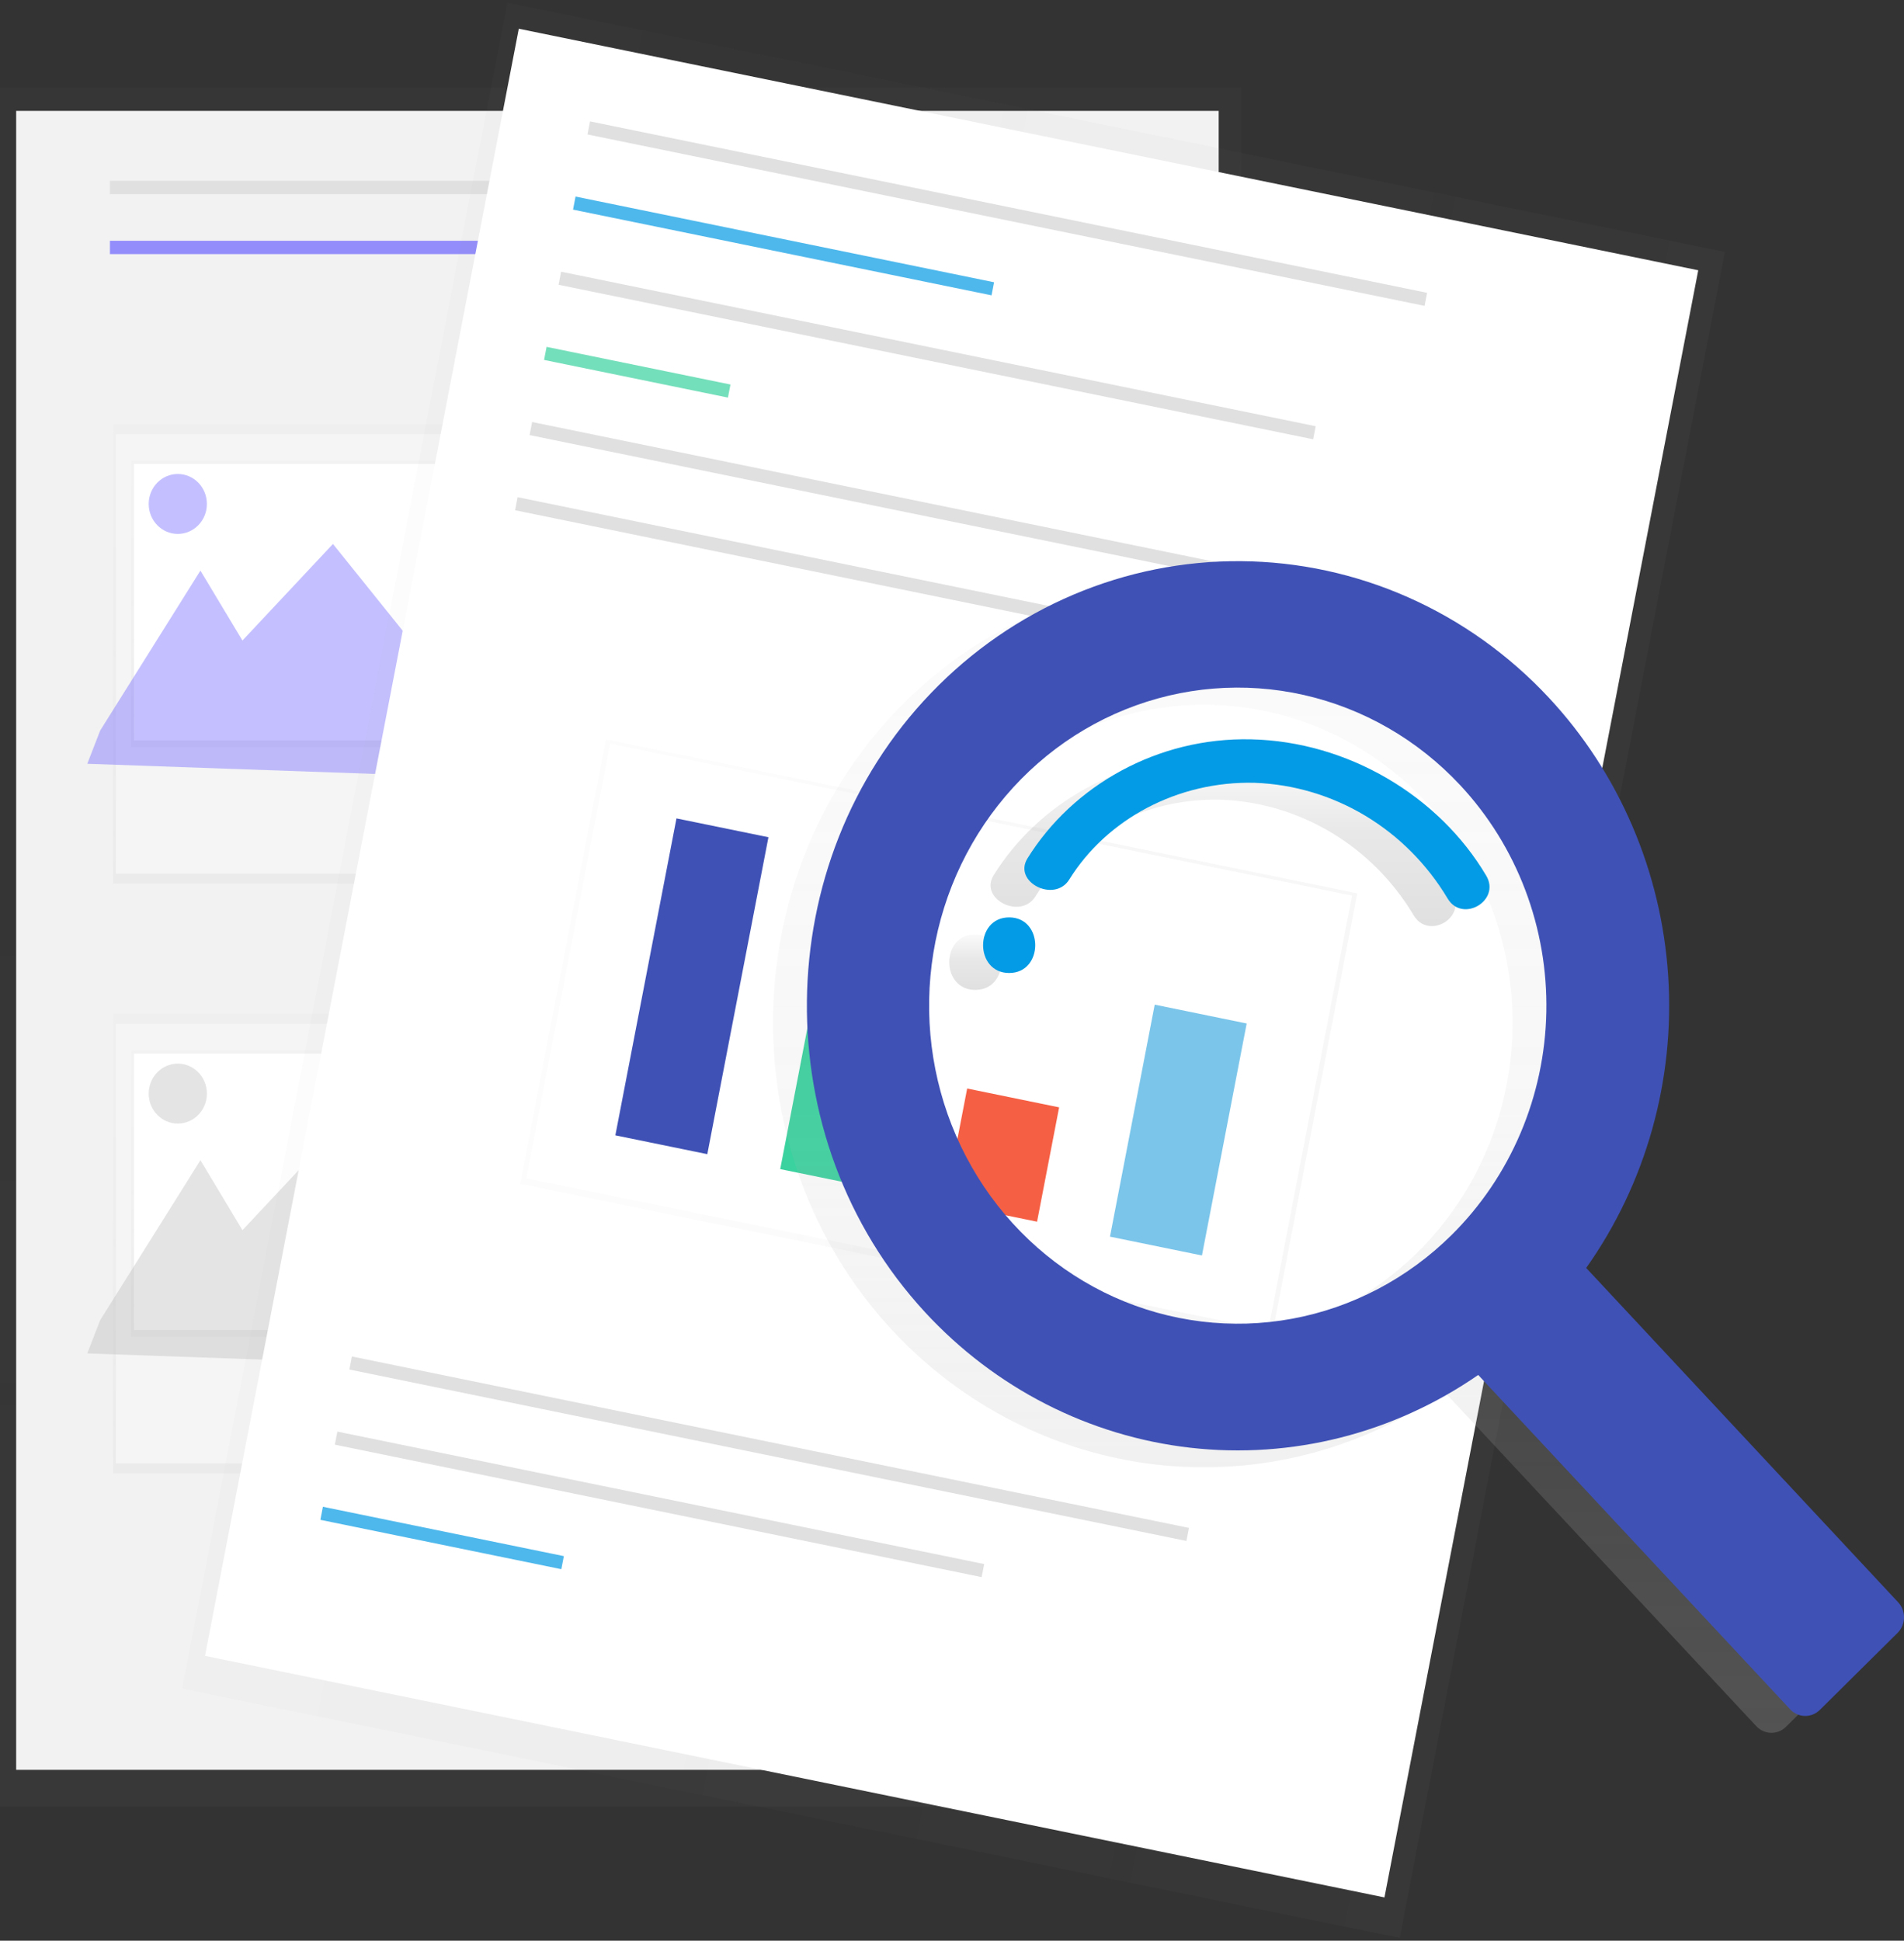 <svg width="210" height="214" viewBox="0 0 210 214" fill="none" xmlns="http://www.w3.org/2000/svg">
<rect x="0" y="0" width="210" height="214" fill="#333333" stroke="none"/>
<g clip-path="url(#clip0_86_876)">
<g opacity="0.5">
<path opacity="0.5" d="M136.909 9.653H0V199.198H136.909V9.653Z" fill="url(#paint0_linear_86_876)"/>
</g>
<path d="M134.414 12.226H1.783V195.159H134.414V12.226Z" fill="#F2F2F2"/>
<path d="M57.76 19.939H12.124V21.408H57.76V19.939Z" fill="#E0E0E0"/>
<path opacity="0.7" d="M57.76 26.55H12.124V28.019H57.76V26.55Z" fill="#6C63FF"/>
<path d="M110.171 19.939H64.535V21.408H110.171V19.939Z" fill="#E0E0E0"/>
<path d="M117.3 61.817H71.664V63.286H117.3V61.817Z" fill="#E0E0E0"/>
<path d="M118.37 65.856H72.734V67.325H118.37V65.856Z" fill="#E0E0E0"/>
<path d="M120.513 69.898H74.876V71.367H120.513V69.898Z" fill="#E0E0E0"/>
<path d="M117.3 126.833H71.664V128.303H117.3V126.833Z" fill="#E0E0E0"/>
<path d="M118.37 130.875H72.734V132.344H118.37V130.875Z" fill="#E0E0E0"/>
<path d="M120.513 134.914H74.876V136.383H120.513V134.914Z" fill="#E0E0E0"/>
<g opacity="0.5">
<path opacity="0.5" d="M60.968 46.754H12.48V97.445H60.968V46.754Z" fill="url(#paint1_linear_86_876)"/>
</g>
<path d="M60.51 47.858H12.786V96.345H60.51V47.858Z" fill="#F5F5F5"/>
<g opacity="0.5">
<path opacity="0.5" d="M58.981 50.795H14.468V82.385H58.981V50.795Z" fill="url(#paint2_linear_86_876)"/>
</g>
<path d="M58.673 51.163H14.773V81.652H58.673V51.163Z" fill="white"/>
<path opacity="0.4" d="M11.051 80.551L22.106 62.918L26.74 70.63L36.724 59.98L45.284 70.63L52.77 54.837L72.02 86.427L9.625 84.222L11.051 80.551Z" fill="#6C63FF"/>
<path opacity="0.4" d="M19.61 58.876C21.382 58.876 22.819 57.396 22.819 55.57C22.819 53.744 21.382 52.264 19.61 52.264C17.837 52.264 16.401 53.744 16.401 55.57C16.401 57.396 17.837 58.876 19.61 58.876Z" fill="#6C63FF"/>
<g opacity="0.5">
<path opacity="0.5" d="M60.968 111.773H12.48V162.465H60.968V111.773Z" fill="url(#paint3_linear_86_876)"/>
</g>
<path d="M60.51 112.874H12.786V161.361H60.51V112.874Z" fill="#F5F5F5"/>
<g opacity="0.5">
<path opacity="0.5" d="M58.981 115.815H14.468V147.404H58.981V115.815Z" fill="url(#paint4_linear_86_876)"/>
</g>
<path d="M58.673 116.18H14.773V146.668H58.673V116.18Z" fill="white"/>
<path opacity="0.4" d="M11.051 145.568L22.106 127.934L26.74 135.65L36.724 124.996L45.284 135.65L52.77 119.854L72.02 151.443L9.625 149.241L11.051 145.568Z" fill="#BDBDBD"/>
<path opacity="0.4" d="M19.61 123.896C21.382 123.896 22.819 122.416 22.819 120.59C22.819 118.764 21.382 117.284 19.61 117.284C17.837 117.284 16.401 118.764 16.401 120.59C16.401 122.416 17.837 123.896 19.61 123.896Z" fill="#BDBDBD"/>
<g opacity="0.5">
<path opacity="0.5" d="M55.96 0.287L20.1 186.196L154.383 213.691L190.243 27.782L55.96 0.287Z" fill="url(#paint5_linear_86_876)"/>
</g>
<path d="M57.22 3.168L22.611 182.592L152.698 209.227L187.307 29.803L57.22 3.168Z" fill="white"/>
<path d="M157.401 32.288L65.079 13.386L64.801 14.827L157.123 33.729L157.401 32.288Z" fill="#E0E0E0"/>
<path d="M131.133 168.48L38.812 149.577L38.534 151.018L130.855 169.921L131.133 168.48Z" fill="#E0E0E0"/>
<path d="M108.55 172.468L37.21 157.861L36.932 159.302L108.272 173.909L108.55 172.468Z" fill="#E0E0E0"/>
<path opacity="0.7" d="M62.19 171.592L35.614 166.15L35.336 167.591L61.912 173.033L62.19 171.592Z" fill="#039BE5"/>
<path opacity="0.7" d="M109.639 31.125L63.48 21.674L63.202 23.115L109.361 32.566L109.639 31.125Z" fill="#039BE5"/>
<path d="M145.112 47L61.885 29.96L61.607 31.401L144.834 48.441L145.112 47Z" fill="#E0E0E0"/>
<path opacity="0.7" d="M80.566 42.401L60.285 38.248L60.007 39.689L80.288 43.842L80.566 42.401Z" fill="#3AD29F"/>
<path d="M151.01 65.437L58.689 46.535L58.411 47.976L150.733 66.878L151.01 65.437Z" fill="#E0E0E0"/>
<g opacity="0.5">
<path opacity="0.5" d="M66.822 81.537L57.371 130.535L140.249 147.504L149.7 98.506L66.822 81.537Z" fill="url(#paint6_linear_86_876)"/>
</g>
<path d="M149.121 98.76L67.292 82.005L58.049 129.923L139.878 146.677L149.121 98.76Z" fill="white"/>
<path d="M149.41 73.727L57.088 54.824L56.81 56.265L149.132 75.168L149.41 73.727Z" fill="#E0E0E0"/>
<path d="M84.754 92.321L74.611 90.245L67.87 125.193L78.012 127.269L84.754 92.321Z" fill="#3F51B5"/>
<path d="M100.713 107.574L90.57 105.498L86.053 128.917L96.195 130.994L100.713 107.574Z" fill="#3AD29F"/>
<path d="M116.815 122.107L106.672 120.03L104.24 132.639L114.382 134.716L116.815 122.107Z" fill="#F55F44"/>
<path d="M137.502 112.859L127.359 110.783L122.425 136.364L132.567 138.441L137.502 112.859Z" fill="#7BC5EA"/>
<path d="M167.09 78.79C162.691 74.076 157.421 70.316 151.591 67.732C145.761 65.148 139.487 63.791 133.141 63.742C126.794 63.693 120.501 64.952 114.634 67.445C108.766 69.939 103.442 73.617 98.975 78.261C80.962 96.972 80.657 127.434 98.276 146.54C106.016 154.933 116.39 160.233 127.56 161.503C138.729 162.772 149.975 159.929 159.305 153.476L193.709 190.344C194.135 190.8 194.72 191.063 195.334 191.076C195.949 191.088 196.543 190.849 196.985 190.41L205.561 181.917C206.004 181.478 206.259 180.876 206.271 180.243C206.283 179.61 206.051 178.998 205.625 178.542L171.229 141.68C177.824 132.368 181.024 120.96 180.267 109.459C179.51 97.958 174.845 87.1 167.09 78.79ZM156.376 138.066C151.523 142.873 145.395 146.09 138.767 147.309C132.139 148.528 125.309 147.695 119.141 144.915C112.973 142.135 107.743 137.533 104.114 131.691C100.484 125.849 98.617 119.029 98.749 112.094C98.882 105.158 101.007 98.419 104.857 92.729C108.707 87.038 114.108 82.651 120.377 80.123C126.647 77.595 133.503 77.039 140.079 78.526C146.655 80.012 152.656 83.475 157.322 88.475C160.421 91.795 162.854 95.711 164.484 100C166.113 104.289 166.907 108.867 166.819 113.472C166.731 118.077 165.763 122.619 163.972 126.839C162.18 131.059 159.599 134.874 156.376 138.066Z" fill="url(#paint7_linear_86_876)"/>
<path d="M107.568 103.026C103.74 103.026 103.734 109.156 107.568 109.156C111.403 109.156 111.406 103.026 107.568 103.026Z" fill="url(#paint8_linear_86_876)"/>
<path d="M134.256 83.389C123.953 83.15 114.577 88.475 109.591 96.515C107.966 99.138 112.583 101.456 114.201 98.845C118.329 92.189 126.172 87.962 134.656 88.182C138.945 88.338 143.13 89.583 146.84 91.806C150.549 94.029 153.668 97.161 155.92 100.925C157.546 103.683 161.806 101.177 160.195 98.434C154.986 89.626 144.899 83.65 134.256 83.389Z" fill="url(#paint9_linear_86_876)"/>
<path d="M170.824 76.928C166.425 72.214 161.155 68.454 155.325 65.87C149.495 63.286 143.221 61.929 136.874 61.88C130.528 61.831 124.235 63.09 118.368 65.584C112.5 68.077 107.176 71.755 102.709 76.4C84.696 95.11 84.391 125.572 102.01 144.678C109.75 153.071 120.124 158.372 131.294 159.641C142.464 160.91 153.709 158.067 163.039 151.614L197.44 188.484C197.866 188.941 198.451 189.204 199.065 189.216C199.68 189.229 200.274 188.989 200.717 188.55L209.292 180.057C209.735 179.618 209.991 179.016 210.003 178.383C210.015 177.75 209.782 177.138 209.356 176.682L174.947 139.815C181.543 130.505 184.745 119.099 183.991 107.599C183.237 96.099 178.575 85.24 170.824 76.928ZM160.108 136.176C155.255 140.983 149.126 144.2 142.499 145.419C135.871 146.638 129.041 145.805 122.873 143.025C116.704 140.245 111.475 135.643 107.845 129.8C104.216 123.958 102.349 117.138 102.481 110.203C102.614 103.268 104.739 96.529 108.589 90.839C112.439 85.148 117.84 80.761 124.109 78.233C130.379 75.705 137.235 75.149 143.812 76.636C150.388 78.123 156.388 81.585 161.055 86.585C164.153 89.905 166.587 93.822 168.216 98.111C169.845 102.4 170.639 106.978 170.551 111.583C170.463 116.188 169.495 120.73 167.704 124.95C165.912 129.169 163.331 132.984 160.108 136.176Z" fill="#3F51B5"/>
<path d="M111.303 101.16C107.474 101.16 107.469 107.291 111.303 107.291C115.137 107.291 115.138 101.16 111.303 101.16Z" fill="#039BE5"/>
<path d="M137.99 81.526C127.686 81.287 118.311 86.613 113.325 94.652C111.699 97.276 116.317 99.594 117.935 96.983C122.062 90.327 129.906 86.1 138.39 86.32C142.679 86.476 146.864 87.721 150.574 89.944C154.283 92.166 157.402 95.299 159.654 99.062C161.28 101.821 165.54 99.314 163.929 96.571C158.708 87.741 148.636 81.762 137.99 81.526Z" fill="#039BE5"/>
</g>
<defs>
<linearGradient id="paint0_linear_86_876" x1="68.454" y1="199.198" x2="68.454" y2="9.653" gradientUnits="userSpaceOnUse">
<stop stop-color="#808080" stop-opacity="0.251"/>
<stop offset="0.54" stop-color="#808080" stop-opacity="0.122"/>
<stop offset="1" stop-color="#808080" stop-opacity="0.102"/>
</linearGradient>
<linearGradient id="paint1_linear_86_876" x1="36.724" y1="97.445" x2="36.724" y2="46.754" gradientUnits="userSpaceOnUse">
<stop stop-color="#808080" stop-opacity="0.251"/>
<stop offset="0.54" stop-color="#808080" stop-opacity="0.122"/>
<stop offset="1" stop-color="#808080" stop-opacity="0.102"/>
</linearGradient>
<linearGradient id="paint2_linear_86_876" x1="36.724" y1="82.385" x2="36.724" y2="50.795" gradientUnits="userSpaceOnUse">
<stop stop-color="#808080" stop-opacity="0.251"/>
<stop offset="0.54" stop-color="#808080" stop-opacity="0.122"/>
<stop offset="1" stop-color="#808080" stop-opacity="0.102"/>
</linearGradient>
<linearGradient id="paint3_linear_86_876" x1="36.724" y1="162.465" x2="36.724" y2="111.773" gradientUnits="userSpaceOnUse">
<stop stop-color="#808080" stop-opacity="0.251"/>
<stop offset="0.54" stop-color="#808080" stop-opacity="0.122"/>
<stop offset="1" stop-color="#808080" stop-opacity="0.102"/>
</linearGradient>
<linearGradient id="paint4_linear_86_876" x1="36.724" y1="147.404" x2="36.724" y2="115.815" gradientUnits="userSpaceOnUse">
<stop stop-color="#808080" stop-opacity="0.251"/>
<stop offset="0.54" stop-color="#808080" stop-opacity="0.122"/>
<stop offset="1" stop-color="#808080" stop-opacity="0.102"/>
</linearGradient>
<linearGradient id="paint5_linear_86_876" x1="185.313" y1="119.919" x2="4.573" y2="85.056" gradientUnits="userSpaceOnUse">
<stop stop-color="#808080" stop-opacity="0.251"/>
<stop offset="0.54" stop-color="#808080" stop-opacity="0.122"/>
<stop offset="1" stop-color="#808080" stop-opacity="0.102"/>
</linearGradient>
<linearGradient id="paint6_linear_86_876" x1="117.741" y1="112.336" x2="70.064" y2="103.139" gradientUnits="userSpaceOnUse">
<stop stop-color="#808080" stop-opacity="0.251"/>
<stop offset="0.54" stop-color="#808080" stop-opacity="0.122"/>
<stop offset="1" stop-color="#808080" stop-opacity="0.102"/>
</linearGradient>
<linearGradient id="paint7_linear_86_876" x1="145.766" y1="191.076" x2="145.766" y2="63.74" gradientUnits="userSpaceOnUse">
<stop stop-color="#B3B3B3" stop-opacity="0.251"/>
<stop offset="0.54" stop-color="#B3B3B3" stop-opacity="0.102"/>
<stop offset="1" stop-color="#B3B3B3" stop-opacity="0.051"/>
</linearGradient>
<linearGradient id="paint8_linear_86_876" x1="107.57" y1="109.15" x2="107.57" y2="103.026" gradientUnits="userSpaceOnUse">
<stop stop-opacity="0.122"/>
<stop offset="0.55" stop-opacity="0.09"/>
<stop offset="1" stop-opacity="0.02"/>
</linearGradient>
<linearGradient id="paint9_linear_86_876" x1="134.901" y1="102.122" x2="134.901" y2="83.381" gradientUnits="userSpaceOnUse">
<stop stop-opacity="0.122"/>
<stop offset="0.55" stop-opacity="0.09"/>
<stop offset="1" stop-opacity="0.02"/>
</linearGradient>
<clipPath id="clip0_86_876">
<rect width="210" height="213.403" fill="white" transform="translate(0 0.288)"/>
</clipPath>
</defs>
</svg>
